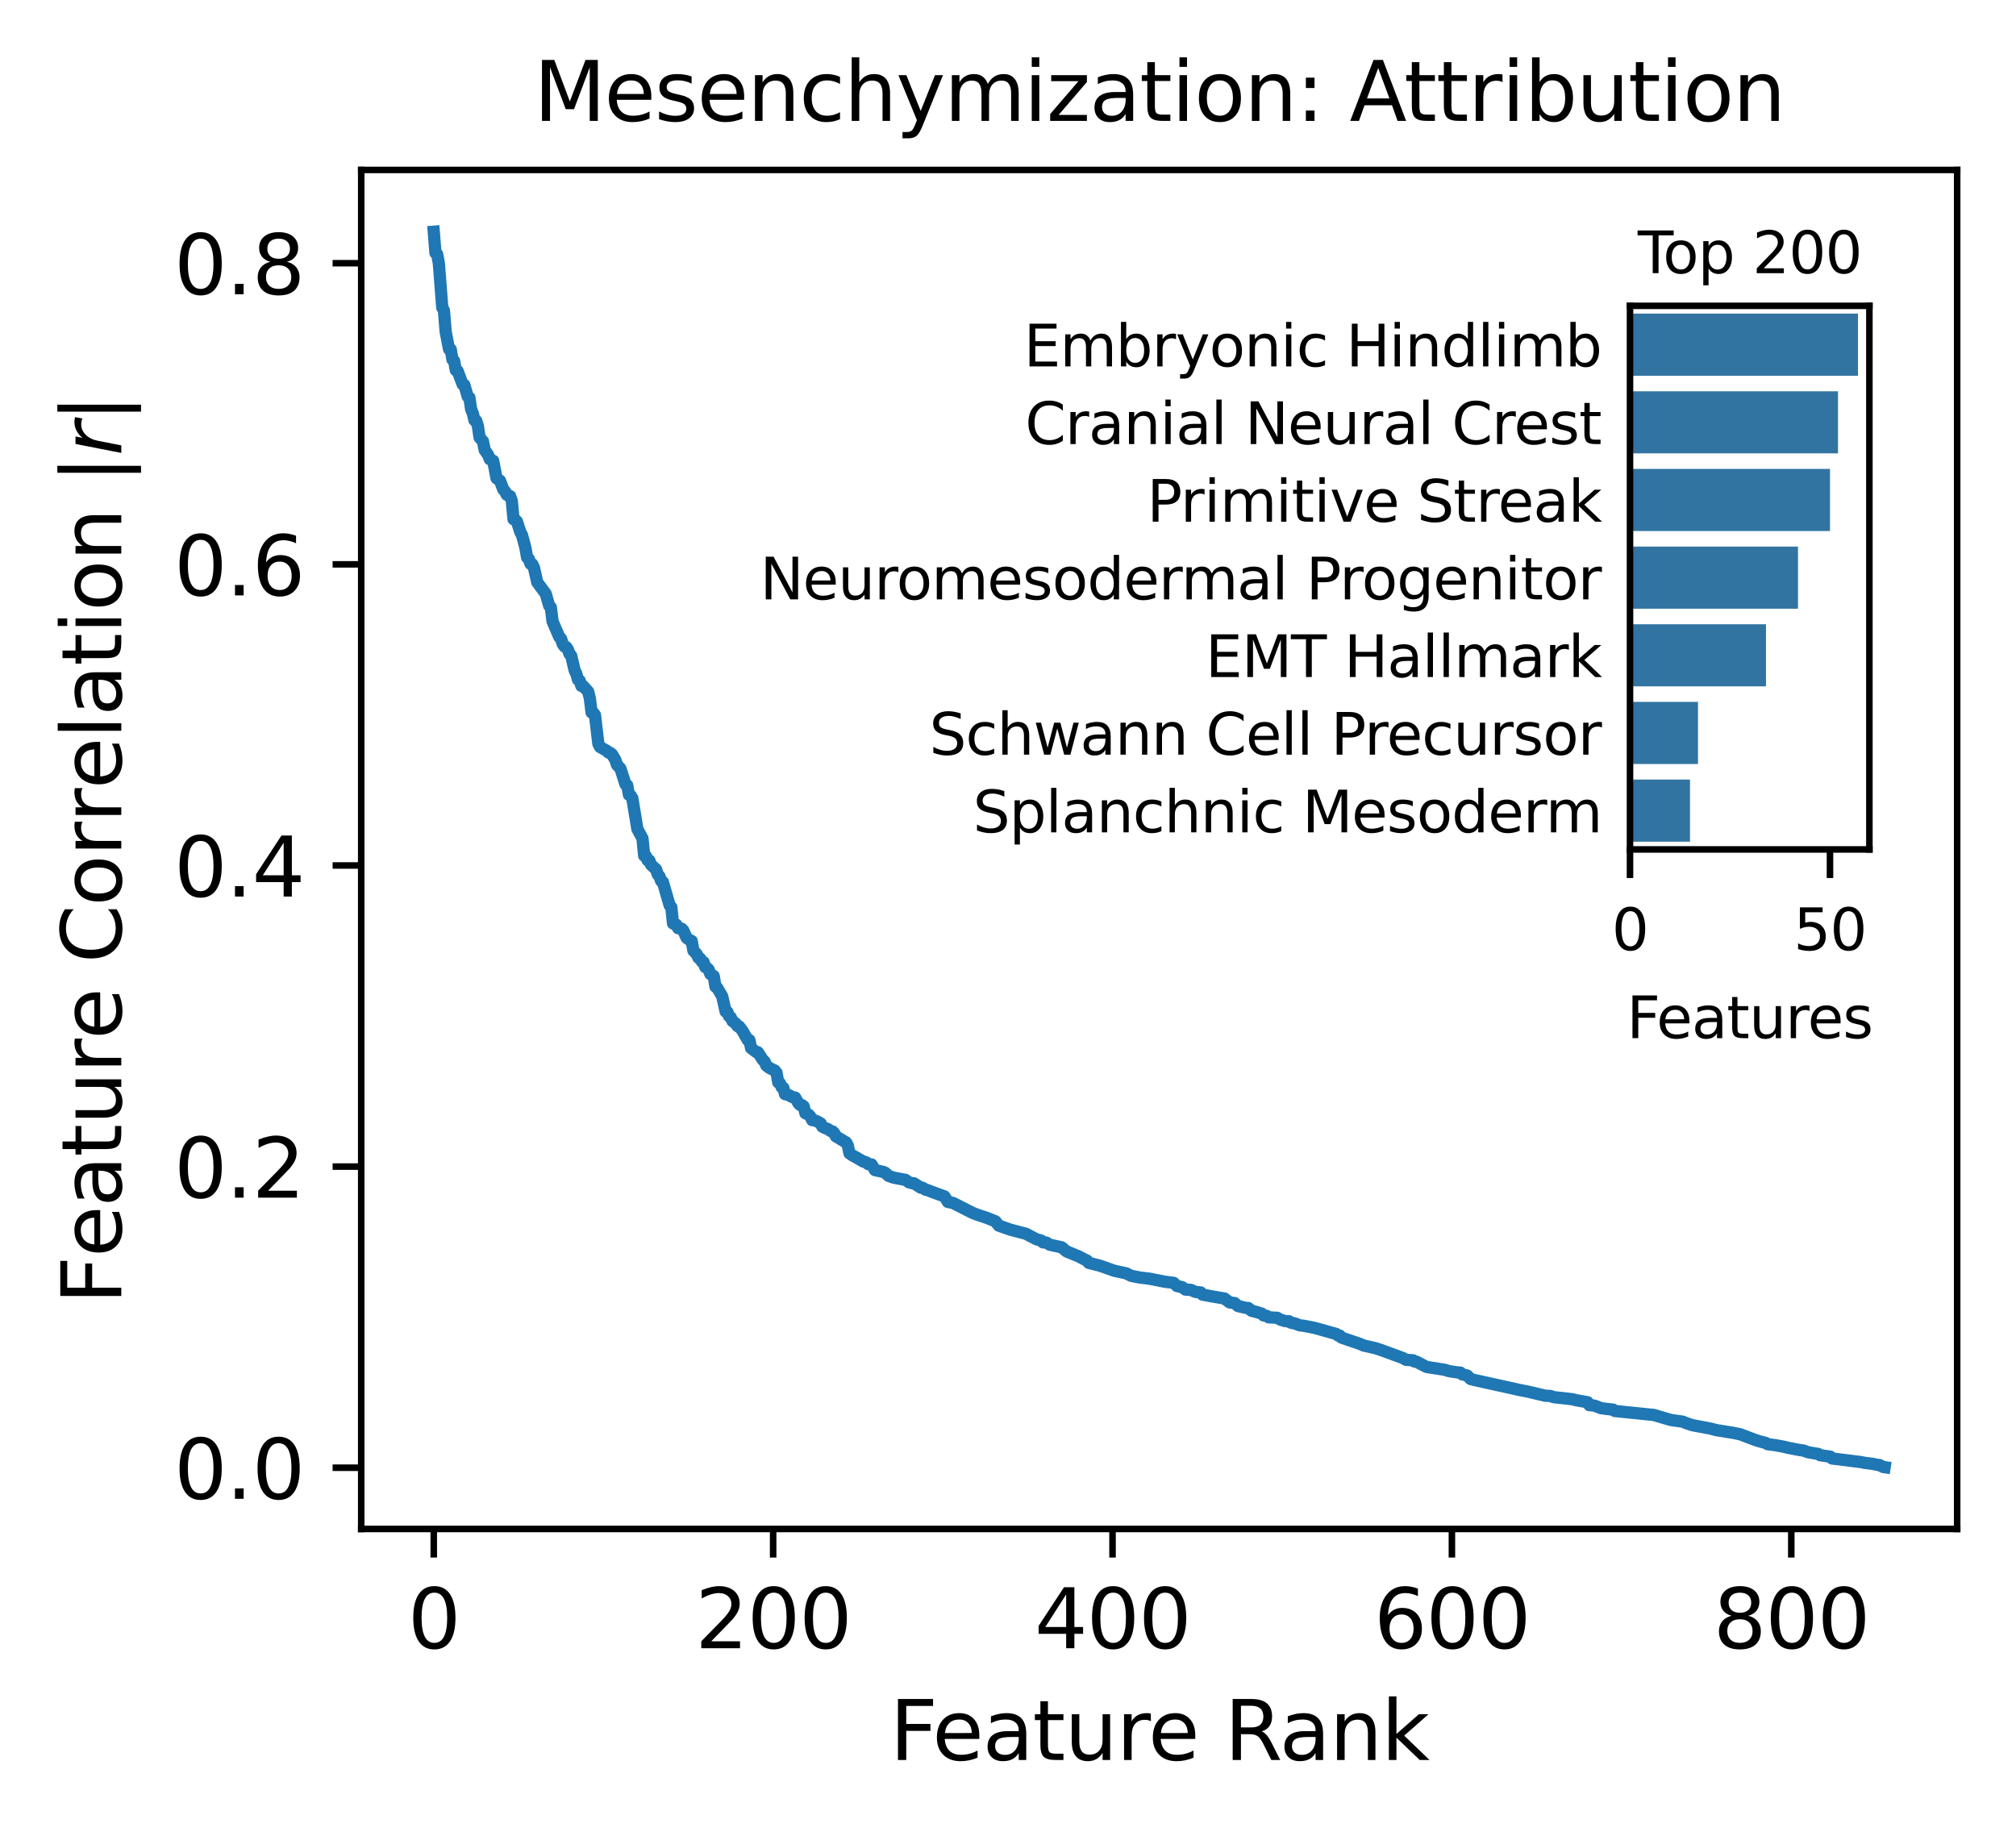 <?xml version="1.0" encoding="utf-8" standalone="no"?>
<!DOCTYPE svg PUBLIC "-//W3C//DTD SVG 1.1//EN"
  "http://www.w3.org/Graphics/SVG/1.1/DTD/svg11.dtd">
<svg xmlns:xlink="http://www.w3.org/1999/xlink" width="246.703pt" height="224.675pt" viewBox="0 0 246.703 224.675" xmlns="http://www.w3.org/2000/svg" version="1.1">
 <defs>
  <style type="text/css">*{stroke-linejoin: round; stroke-linecap: butt}</style>
 </defs>
 <g id="figure_1">
  <g id="patch_1">
   <path d="M 0 224.675 
L 246.703 224.675 
L 246.703 0 
L 0 0 
z
" style="fill: #ffffff"/>
  </g>
  <g id="axes_1">
   <g id="patch_2">
    <path d="M 44.203 187.118 
L 239.503 187.118 
L 239.503 20.798 
L 44.203 20.798 
z
" style="fill: #ffffff"/>
   </g>
   <g id="matplotlib.axis_1">
    <g id="xtick_1">
     <g id="line2d_1">
      <defs>
       <path id="m0662d568cb" d="M 0 0 
L 0 3.5 
" style="stroke: #000000; stroke-width: 0.8"/>
      </defs>
      <g>
       <use xlink:href="#m0662d568cb" x="53.08" y="187.118" style="stroke: #000000; stroke-width: 0.8"/>
      </g>
     </g>
     <g id="text_1">
      <!-- 0 -->
      <g transform="translate(49.899 201.717) scale(0.1 -0.1)">
       <defs>
        <path id="DejaVuSans-30" d="M 2034 4250 
Q 1547 4250 1301 3770 
Q 1056 3291 1056 2328 
Q 1056 1369 1301 889 
Q 1547 409 2034 409 
Q 2525 409 2770 889 
Q 3016 1369 3016 2328 
Q 3016 3291 2770 3770 
Q 2525 4250 2034 4250 
z
M 2034 4750 
Q 2819 4750 3233 4129 
Q 3647 3509 3647 2328 
Q 3647 1150 3233 529 
Q 2819 -91 2034 -91 
Q 1250 -91 836 529 
Q 422 1150 422 2328 
Q 422 3509 836 4129 
Q 1250 4750 2034 4750 
z
" transform="scale(0.016)"/>
       </defs>
       <use xlink:href="#DejaVuSans-30"/>
      </g>
     </g>
    </g>
    <g id="xtick_2">
     <g id="line2d_2">
      <g>
       <use xlink:href="#m0662d568cb" x="94.611" y="187.118" style="stroke: #000000; stroke-width: 0.8"/>
      </g>
     </g>
     <g id="text_2">
      <!-- 200 -->
      <g transform="translate(85.068 201.717) scale(0.1 -0.1)">
       <defs>
        <path id="DejaVuSans-32" d="M 1228 531 
L 3431 531 
L 3431 0 
L 469 0 
L 469 531 
Q 828 903 1448 1529 
Q 2069 2156 2228 2338 
Q 2531 2678 2651 2914 
Q 2772 3150 2772 3378 
Q 2772 3750 2511 3984 
Q 2250 4219 1831 4219 
Q 1534 4219 1204 4116 
Q 875 4013 500 3803 
L 500 4441 
Q 881 4594 1212 4672 
Q 1544 4750 1819 4750 
Q 2544 4750 2975 4387 
Q 3406 4025 3406 3419 
Q 3406 3131 3298 2873 
Q 3191 2616 2906 2266 
Q 2828 2175 2409 1742 
Q 1991 1309 1228 531 
z
" transform="scale(0.016)"/>
       </defs>
       <use xlink:href="#DejaVuSans-32"/>
       <use xlink:href="#DejaVuSans-30" transform="translate(63.623 0)"/>
       <use xlink:href="#DejaVuSans-30" transform="translate(127.246 0)"/>
      </g>
     </g>
    </g>
    <g id="xtick_3">
     <g id="line2d_3">
      <g>
       <use xlink:href="#m0662d568cb" x="136.143" y="187.118" style="stroke: #000000; stroke-width: 0.8"/>
      </g>
     </g>
     <g id="text_3">
      <!-- 400 -->
      <g transform="translate(126.599 201.717) scale(0.1 -0.1)">
       <defs>
        <path id="DejaVuSans-34" d="M 2419 4116 
L 825 1625 
L 2419 1625 
L 2419 4116 
z
M 2253 4666 
L 3047 4666 
L 3047 1625 
L 3713 1625 
L 3713 1100 
L 3047 1100 
L 3047 0 
L 2419 0 
L 2419 1100 
L 313 1100 
L 313 1709 
L 2253 4666 
z
" transform="scale(0.016)"/>
       </defs>
       <use xlink:href="#DejaVuSans-34"/>
       <use xlink:href="#DejaVuSans-30" transform="translate(63.623 0)"/>
       <use xlink:href="#DejaVuSans-30" transform="translate(127.246 0)"/>
      </g>
     </g>
    </g>
    <g id="xtick_4">
     <g id="line2d_4">
      <g>
       <use xlink:href="#m0662d568cb" x="177.674" y="187.118" style="stroke: #000000; stroke-width: 0.8"/>
      </g>
     </g>
     <g id="text_4">
      <!-- 600 -->
      <g transform="translate(168.13 201.717) scale(0.1 -0.1)">
       <defs>
        <path id="DejaVuSans-36" d="M 2113 2584 
Q 1688 2584 1439 2293 
Q 1191 2003 1191 1497 
Q 1191 994 1439 701 
Q 1688 409 2113 409 
Q 2538 409 2786 701 
Q 3034 994 3034 1497 
Q 3034 2003 2786 2293 
Q 2538 2584 2113 2584 
z
M 3366 4563 
L 3366 3988 
Q 3128 4100 2886 4159 
Q 2644 4219 2406 4219 
Q 1781 4219 1451 3797 
Q 1122 3375 1075 2522 
Q 1259 2794 1537 2939 
Q 1816 3084 2150 3084 
Q 2853 3084 3261 2657 
Q 3669 2231 3669 1497 
Q 3669 778 3244 343 
Q 2819 -91 2113 -91 
Q 1303 -91 875 529 
Q 447 1150 447 2328 
Q 447 3434 972 4092 
Q 1497 4750 2381 4750 
Q 2619 4750 2861 4703 
Q 3103 4656 3366 4563 
z
" transform="scale(0.016)"/>
       </defs>
       <use xlink:href="#DejaVuSans-36"/>
       <use xlink:href="#DejaVuSans-30" transform="translate(63.623 0)"/>
       <use xlink:href="#DejaVuSans-30" transform="translate(127.246 0)"/>
      </g>
     </g>
    </g>
    <g id="xtick_5">
     <g id="line2d_5">
      <g>
       <use xlink:href="#m0662d568cb" x="219.205" y="187.118" style="stroke: #000000; stroke-width: 0.8"/>
      </g>
     </g>
     <g id="text_5">
      <!-- 800 -->
      <g transform="translate(209.661 201.717) scale(0.1 -0.1)">
       <defs>
        <path id="DejaVuSans-38" d="M 2034 2216 
Q 1584 2216 1326 1975 
Q 1069 1734 1069 1313 
Q 1069 891 1326 650 
Q 1584 409 2034 409 
Q 2484 409 2743 651 
Q 3003 894 3003 1313 
Q 3003 1734 2745 1975 
Q 2488 2216 2034 2216 
z
M 1403 2484 
Q 997 2584 770 2862 
Q 544 3141 544 3541 
Q 544 4100 942 4425 
Q 1341 4750 2034 4750 
Q 2731 4750 3128 4425 
Q 3525 4100 3525 3541 
Q 3525 3141 3298 2862 
Q 3072 2584 2669 2484 
Q 3125 2378 3379 2068 
Q 3634 1759 3634 1313 
Q 3634 634 3220 271 
Q 2806 -91 2034 -91 
Q 1263 -91 848 271 
Q 434 634 434 1313 
Q 434 1759 690 2068 
Q 947 2378 1403 2484 
z
M 1172 3481 
Q 1172 3119 1398 2916 
Q 1625 2713 2034 2713 
Q 2441 2713 2670 2916 
Q 2900 3119 2900 3481 
Q 2900 3844 2670 4047 
Q 2441 4250 2034 4250 
Q 1625 4250 1398 4047 
Q 1172 3844 1172 3481 
z
" transform="scale(0.016)"/>
       </defs>
       <use xlink:href="#DejaVuSans-38"/>
       <use xlink:href="#DejaVuSans-30" transform="translate(63.623 0)"/>
       <use xlink:href="#DejaVuSans-30" transform="translate(127.246 0)"/>
      </g>
     </g>
    </g>
    <g id="text_6">
     <!-- Feature Rank -->
     <g transform="translate(108.884 215.395) scale(0.1 -0.1)">
      <defs>
       <path id="DejaVuSans-46" d="M 628 4666 
L 3309 4666 
L 3309 4134 
L 1259 4134 
L 1259 2759 
L 3109 2759 
L 3109 2228 
L 1259 2228 
L 1259 0 
L 628 0 
L 628 4666 
z
" transform="scale(0.016)"/>
       <path id="DejaVuSans-65" d="M 3597 1894 
L 3597 1613 
L 953 1613 
Q 991 1019 1311 708 
Q 1631 397 2203 397 
Q 2534 397 2845 478 
Q 3156 559 3463 722 
L 3463 178 
Q 3153 47 2828 -22 
Q 2503 -91 2169 -91 
Q 1331 -91 842 396 
Q 353 884 353 1716 
Q 353 2575 817 3079 
Q 1281 3584 2069 3584 
Q 2775 3584 3186 3129 
Q 3597 2675 3597 1894 
z
M 3022 2063 
Q 3016 2534 2758 2815 
Q 2500 3097 2075 3097 
Q 1594 3097 1305 2825 
Q 1016 2553 972 2059 
L 3022 2063 
z
" transform="scale(0.016)"/>
       <path id="DejaVuSans-61" d="M 2194 1759 
Q 1497 1759 1228 1600 
Q 959 1441 959 1056 
Q 959 750 1161 570 
Q 1363 391 1709 391 
Q 2188 391 2477 730 
Q 2766 1069 2766 1631 
L 2766 1759 
L 2194 1759 
z
M 3341 1997 
L 3341 0 
L 2766 0 
L 2766 531 
Q 2569 213 2275 61 
Q 1981 -91 1556 -91 
Q 1019 -91 701 211 
Q 384 513 384 1019 
Q 384 1609 779 1909 
Q 1175 2209 1959 2209 
L 2766 2209 
L 2766 2266 
Q 2766 2663 2505 2880 
Q 2244 3097 1772 3097 
Q 1472 3097 1187 3025 
Q 903 2953 641 2809 
L 641 3341 
Q 956 3463 1253 3523 
Q 1550 3584 1831 3584 
Q 2591 3584 2966 3190 
Q 3341 2797 3341 1997 
z
" transform="scale(0.016)"/>
       <path id="DejaVuSans-74" d="M 1172 4494 
L 1172 3500 
L 2356 3500 
L 2356 3053 
L 1172 3053 
L 1172 1153 
Q 1172 725 1289 603 
Q 1406 481 1766 481 
L 2356 481 
L 2356 0 
L 1766 0 
Q 1100 0 847 248 
Q 594 497 594 1153 
L 594 3053 
L 172 3053 
L 172 3500 
L 594 3500 
L 594 4494 
L 1172 4494 
z
" transform="scale(0.016)"/>
       <path id="DejaVuSans-75" d="M 544 1381 
L 544 3500 
L 1119 3500 
L 1119 1403 
Q 1119 906 1312 657 
Q 1506 409 1894 409 
Q 2359 409 2629 706 
Q 2900 1003 2900 1516 
L 2900 3500 
L 3475 3500 
L 3475 0 
L 2900 0 
L 2900 538 
Q 2691 219 2414 64 
Q 2138 -91 1772 -91 
Q 1169 -91 856 284 
Q 544 659 544 1381 
z
M 1991 3584 
L 1991 3584 
z
" transform="scale(0.016)"/>
       <path id="DejaVuSans-72" d="M 2631 2963 
Q 2534 3019 2420 3045 
Q 2306 3072 2169 3072 
Q 1681 3072 1420 2755 
Q 1159 2438 1159 1844 
L 1159 0 
L 581 0 
L 581 3500 
L 1159 3500 
L 1159 2956 
Q 1341 3275 1631 3429 
Q 1922 3584 2338 3584 
Q 2397 3584 2469 3576 
Q 2541 3569 2628 3553 
L 2631 2963 
z
" transform="scale(0.016)"/>
       <path id="DejaVuSans-20" transform="scale(0.016)"/>
       <path id="DejaVuSans-52" d="M 2841 2188 
Q 3044 2119 3236 1894 
Q 3428 1669 3622 1275 
L 4263 0 
L 3584 0 
L 2988 1197 
Q 2756 1666 2539 1819 
Q 2322 1972 1947 1972 
L 1259 1972 
L 1259 0 
L 628 0 
L 628 4666 
L 2053 4666 
Q 2853 4666 3247 4331 
Q 3641 3997 3641 3322 
Q 3641 2881 3436 2590 
Q 3231 2300 2841 2188 
z
M 1259 4147 
L 1259 2491 
L 2053 2491 
Q 2509 2491 2742 2702 
Q 2975 2913 2975 3322 
Q 2975 3731 2742 3939 
Q 2509 4147 2053 4147 
L 1259 4147 
z
" transform="scale(0.016)"/>
       <path id="DejaVuSans-6e" d="M 3513 2113 
L 3513 0 
L 2938 0 
L 2938 2094 
Q 2938 2591 2744 2837 
Q 2550 3084 2163 3084 
Q 1697 3084 1428 2787 
Q 1159 2491 1159 1978 
L 1159 0 
L 581 0 
L 581 3500 
L 1159 3500 
L 1159 2956 
Q 1366 3272 1645 3428 
Q 1925 3584 2291 3584 
Q 2894 3584 3203 3211 
Q 3513 2838 3513 2113 
z
" transform="scale(0.016)"/>
       <path id="DejaVuSans-6b" d="M 581 4863 
L 1159 4863 
L 1159 1991 
L 2875 3500 
L 3609 3500 
L 1753 1863 
L 3688 0 
L 2938 0 
L 1159 1709 
L 1159 0 
L 581 0 
L 581 4863 
z
" transform="scale(0.016)"/>
      </defs>
      <use xlink:href="#DejaVuSans-46"/>
      <use xlink:href="#DejaVuSans-65" transform="translate(52.02 0)"/>
      <use xlink:href="#DejaVuSans-61" transform="translate(113.543 0)"/>
      <use xlink:href="#DejaVuSans-74" transform="translate(174.822 0)"/>
      <use xlink:href="#DejaVuSans-75" transform="translate(214.031 0)"/>
      <use xlink:href="#DejaVuSans-72" transform="translate(277.41 0)"/>
      <use xlink:href="#DejaVuSans-65" transform="translate(316.273 0)"/>
      <use xlink:href="#DejaVuSans-20" transform="translate(377.797 0)"/>
      <use xlink:href="#DejaVuSans-52" transform="translate(409.584 0)"/>
      <use xlink:href="#DejaVuSans-61" transform="translate(476.816 0)"/>
      <use xlink:href="#DejaVuSans-6e" transform="translate(538.096 0)"/>
      <use xlink:href="#DejaVuSans-6b" transform="translate(601.475 0)"/>
     </g>
    </g>
   </g>
   <g id="matplotlib.axis_2">
    <g id="ytick_1">
     <g id="line2d_6">
      <defs>
       <path id="m34459579a3" d="M 0 0 
L -3.5 0 
" style="stroke: #000000; stroke-width: 0.8"/>
      </defs>
      <g>
       <use xlink:href="#m34459579a3" x="44.203" y="179.628" style="stroke: #000000; stroke-width: 0.8"/>
      </g>
     </g>
     <g id="text_7">
      <!-- 0.0 -->
      <g transform="translate(21.3 183.428) scale(0.1 -0.1)">
       <defs>
        <path id="DejaVuSans-2e" d="M 684 794 
L 1344 794 
L 1344 0 
L 684 0 
L 684 794 
z
" transform="scale(0.016)"/>
       </defs>
       <use xlink:href="#DejaVuSans-30"/>
       <use xlink:href="#DejaVuSans-2e" transform="translate(63.623 0)"/>
       <use xlink:href="#DejaVuSans-30" transform="translate(95.41 0)"/>
      </g>
     </g>
    </g>
    <g id="ytick_2">
     <g id="line2d_7">
      <g>
       <use xlink:href="#m34459579a3" x="44.203" y="142.774" style="stroke: #000000; stroke-width: 0.8"/>
      </g>
     </g>
     <g id="text_8">
      <!-- 0.2 -->
      <g transform="translate(21.3 146.574) scale(0.1 -0.1)">
       <use xlink:href="#DejaVuSans-30"/>
       <use xlink:href="#DejaVuSans-2e" transform="translate(63.623 0)"/>
       <use xlink:href="#DejaVuSans-32" transform="translate(95.41 0)"/>
      </g>
     </g>
    </g>
    <g id="ytick_3">
     <g id="line2d_8">
      <g>
       <use xlink:href="#m34459579a3" x="44.203" y="105.92" style="stroke: #000000; stroke-width: 0.8"/>
      </g>
     </g>
     <g id="text_9">
      <!-- 0.4 -->
      <g transform="translate(21.3 109.72) scale(0.1 -0.1)">
       <use xlink:href="#DejaVuSans-30"/>
       <use xlink:href="#DejaVuSans-2e" transform="translate(63.623 0)"/>
       <use xlink:href="#DejaVuSans-34" transform="translate(95.41 0)"/>
      </g>
     </g>
    </g>
    <g id="ytick_4">
     <g id="line2d_9">
      <g>
       <use xlink:href="#m34459579a3" x="44.203" y="69.066" style="stroke: #000000; stroke-width: 0.8"/>
      </g>
     </g>
     <g id="text_10">
      <!-- 0.6 -->
      <g transform="translate(21.3 72.866) scale(0.1 -0.1)">
       <use xlink:href="#DejaVuSans-30"/>
       <use xlink:href="#DejaVuSans-2e" transform="translate(63.623 0)"/>
       <use xlink:href="#DejaVuSans-36" transform="translate(95.41 0)"/>
      </g>
     </g>
    </g>
    <g id="ytick_5">
     <g id="line2d_10">
      <g>
       <use xlink:href="#m34459579a3" x="44.203" y="32.213" style="stroke: #000000; stroke-width: 0.8"/>
      </g>
     </g>
     <g id="text_11">
      <!-- 0.8 -->
      <g transform="translate(21.3 36.012) scale(0.1 -0.1)">
       <use xlink:href="#DejaVuSans-30"/>
       <use xlink:href="#DejaVuSans-2e" transform="translate(63.623 0)"/>
       <use xlink:href="#DejaVuSans-38" transform="translate(95.41 0)"/>
      </g>
     </g>
    </g>
    <g id="text_12">
     <!-- Feature Correlation $|r|$ -->
     <g transform="translate(14.9 159.608) rotate(-90) scale(0.1 -0.1)">
      <defs>
       <path id="DejaVuSans-43" d="M 4122 4306 
L 4122 3641 
Q 3803 3938 3442 4084 
Q 3081 4231 2675 4231 
Q 1875 4231 1450 3742 
Q 1025 3253 1025 2328 
Q 1025 1406 1450 917 
Q 1875 428 2675 428 
Q 3081 428 3442 575 
Q 3803 722 4122 1019 
L 4122 359 
Q 3791 134 3420 21 
Q 3050 -91 2638 -91 
Q 1578 -91 968 557 
Q 359 1206 359 2328 
Q 359 3453 968 4101 
Q 1578 4750 2638 4750 
Q 3056 4750 3426 4639 
Q 3797 4528 4122 4306 
z
" transform="scale(0.016)"/>
       <path id="DejaVuSans-6f" d="M 1959 3097 
Q 1497 3097 1228 2736 
Q 959 2375 959 1747 
Q 959 1119 1226 758 
Q 1494 397 1959 397 
Q 2419 397 2687 759 
Q 2956 1122 2956 1747 
Q 2956 2369 2687 2733 
Q 2419 3097 1959 3097 
z
M 1959 3584 
Q 2709 3584 3137 3096 
Q 3566 2609 3566 1747 
Q 3566 888 3137 398 
Q 2709 -91 1959 -91 
Q 1206 -91 779 398 
Q 353 888 353 1747 
Q 353 2609 779 3096 
Q 1206 3584 1959 3584 
z
" transform="scale(0.016)"/>
       <path id="DejaVuSans-6c" d="M 603 4863 
L 1178 4863 
L 1178 0 
L 603 0 
L 603 4863 
z
" transform="scale(0.016)"/>
       <path id="DejaVuSans-69" d="M 603 3500 
L 1178 3500 
L 1178 0 
L 603 0 
L 603 3500 
z
M 603 4863 
L 1178 4863 
L 1178 4134 
L 603 4134 
L 603 4863 
z
" transform="scale(0.016)"/>
       <path id="DejaVuSans-7c" d="M 1344 4891 
L 1344 -1509 
L 813 -1509 
L 813 4891 
L 1344 4891 
z
" transform="scale(0.016)"/>
       <path id="DejaVuSans-Oblique-72" d="M 2853 2969 
Q 2766 3016 2653 3041 
Q 2541 3066 2413 3066 
Q 1953 3066 1609 2717 
Q 1266 2369 1153 1784 
L 800 0 
L 225 0 
L 909 3500 
L 1484 3500 
L 1375 2956 
Q 1603 3259 1920 3421 
Q 2238 3584 2597 3584 
Q 2691 3584 2781 3573 
Q 2872 3563 2963 3538 
L 2853 2969 
z
" transform="scale(0.016)"/>
      </defs>
      <use xlink:href="#DejaVuSans-46" transform="translate(0 0.578)"/>
      <use xlink:href="#DejaVuSans-65" transform="translate(57.52 0.578)"/>
      <use xlink:href="#DejaVuSans-61" transform="translate(119.043 0.578)"/>
      <use xlink:href="#DejaVuSans-74" transform="translate(180.322 0.578)"/>
      <use xlink:href="#DejaVuSans-75" transform="translate(219.531 0.578)"/>
      <use xlink:href="#DejaVuSans-72" transform="translate(282.91 0.578)"/>
      <use xlink:href="#DejaVuSans-65" transform="translate(324.023 0.578)"/>
      <use xlink:href="#DejaVuSans-20" transform="translate(385.547 0.578)"/>
      <use xlink:href="#DejaVuSans-43" transform="translate(417.334 0.578)"/>
      <use xlink:href="#DejaVuSans-6f" transform="translate(487.158 0.578)"/>
      <use xlink:href="#DejaVuSans-72" transform="translate(548.34 0.578)"/>
      <use xlink:href="#DejaVuSans-72" transform="translate(589.453 0.578)"/>
      <use xlink:href="#DejaVuSans-65" transform="translate(630.566 0.578)"/>
      <use xlink:href="#DejaVuSans-6c" transform="translate(692.09 0.578)"/>
      <use xlink:href="#DejaVuSans-61" transform="translate(719.873 0.578)"/>
      <use xlink:href="#DejaVuSans-74" transform="translate(781.152 0.578)"/>
      <use xlink:href="#DejaVuSans-69" transform="translate(820.361 0.578)"/>
      <use xlink:href="#DejaVuSans-6f" transform="translate(848.145 0.578)"/>
      <use xlink:href="#DejaVuSans-6e" transform="translate(909.326 0.578)"/>
      <use xlink:href="#DejaVuSans-20" transform="translate(972.705 0.578)"/>
      <use xlink:href="#DejaVuSans-7c" transform="translate(1004.492 0.578)"/>
      <use xlink:href="#DejaVuSans-Oblique-72" transform="translate(1038.184 0.578)"/>
      <use xlink:href="#DejaVuSans-7c" transform="translate(1079.297 0.578)"/>
     </g>
    </g>
   </g>
   <g id="line2d_11">
    <path d="M 53.08 28.358 
L 53.288 30.958 
L 53.496 31.11 
L 53.703 32.217 
L 54.119 37.639 
L 54.326 37.997 
L 54.534 40.58 
L 54.949 42.736 
L 55.157 42.762 
L 55.365 44.002 
L 55.572 44.177 
L 55.78 45.303 
L 55.988 45.38 
L 56.611 47.025 
L 56.818 47.107 
L 57.234 48.524 
L 57.441 48.663 
L 57.649 50.073 
L 57.856 50.578 
L 58.064 51.431 
L 58.272 51.493 
L 58.479 52.134 
L 58.687 53.549 
L 59.102 54.01 
L 59.31 55.071 
L 59.725 55.658 
L 59.933 56.195 
L 60.348 56.389 
L 60.764 58.533 
L 61.179 58.82 
L 61.594 59.91 
L 61.802 60.125 
L 62.01 60.545 
L 62.425 60.722 
L 62.633 61.333 
L 62.84 63.545 
L 63.048 63.601 
L 63.256 63.813 
L 63.671 65.106 
L 63.878 65.485 
L 64.294 67.032 
L 64.501 68.227 
L 64.709 68.403 
L 64.917 69.004 
L 65.124 69.035 
L 65.332 69.442 
L 65.747 71.268 
L 66.786 72.673 
L 67.201 74.125 
L 67.409 74.33 
L 67.616 76.044 
L 68.447 77.965 
L 68.655 78.16 
L 68.862 78.826 
L 69.07 79.117 
L 69.278 79.18 
L 69.485 79.473 
L 69.693 80.027 
L 69.9 80.256 
L 70.316 82.024 
L 70.523 82.446 
L 70.731 83.179 
L 70.939 83.302 
L 71.146 83.948 
L 71.354 83.954 
L 71.977 84.647 
L 72.185 85.484 
L 72.392 87.198 
L 72.6 87.227 
L 72.808 87.506 
L 73.223 91.025 
L 73.431 91.423 
L 74.261 91.889 
L 74.469 92.101 
L 74.677 92.137 
L 74.884 92.308 
L 75.3 92.991 
L 75.507 93.615 
L 75.923 94.056 
L 76.545 95.994 
L 76.753 96.106 
L 76.961 97.268 
L 77.168 97.354 
L 77.376 97.684 
L 77.999 101.464 
L 78.622 102.613 
L 78.83 104.724 
L 79.037 104.759 
L 79.245 105.282 
L 79.453 105.297 
L 79.66 105.823 
L 80.283 106.396 
L 80.491 107.013 
L 80.699 107.253 
L 80.906 107.815 
L 81.114 107.937 
L 81.945 110.802 
L 82.152 111.034 
L 82.36 113.016 
L 82.775 113.177 
L 82.983 113.598 
L 83.398 113.652 
L 83.606 113.852 
L 84.021 114.775 
L 84.436 115.088 
L 84.644 115.165 
L 84.852 116.34 
L 85.267 116.783 
L 85.475 117.225 
L 85.682 117.312 
L 85.89 117.693 
L 86.098 117.744 
L 86.305 118.364 
L 86.513 118.454 
L 86.721 118.668 
L 86.928 119.205 
L 87.344 119.461 
L 87.551 120.75 
L 87.759 120.882 
L 88.382 121.942 
L 88.797 123.806 
L 89.005 123.833 
L 89.212 124.367 
L 89.42 124.504 
L 89.628 124.957 
L 90.043 125.273 
L 90.251 125.584 
L 90.458 125.627 
L 90.874 126.173 
L 91.497 127.276 
L 91.704 127.289 
L 91.912 128.27 
L 92.535 128.744 
L 92.743 128.781 
L 93.366 129.741 
L 93.573 129.925 
L 93.781 130.407 
L 94.196 130.72 
L 94.819 131.022 
L 95.027 131.29 
L 95.234 132.47 
L 95.442 132.567 
L 95.65 133.052 
L 95.857 133.13 
L 96.065 133.903 
L 96.48 134.007 
L 96.896 134.233 
L 97.311 134.333 
L 97.726 135.05 
L 97.934 135.238 
L 98.142 135.246 
L 98.349 135.406 
L 98.557 136.242 
L 98.972 136.431 
L 99.18 136.668 
L 99.388 137.086 
L 99.595 137.086 
L 100.011 137.246 
L 100.426 137.485 
L 100.634 137.889 
L 101.049 138.09 
L 101.256 138.148 
L 101.672 138.424 
L 101.879 138.47 
L 102.087 138.672 
L 102.295 139.072 
L 103.541 139.817 
L 103.748 140.194 
L 103.956 141.151 
L 104.371 141.435 
L 104.787 141.66 
L 105.617 142.139 
L 106.033 142.27 
L 106.24 142.47 
L 106.656 142.511 
L 107.071 143.202 
L 108.109 143.431 
L 108.317 143.517 
L 108.732 143.905 
L 109.355 144.124 
L 110.809 144.401 
L 111.224 144.694 
L 111.639 144.808 
L 111.847 144.819 
L 112.678 145.351 
L 112.885 145.36 
L 113.3 145.617 
L 113.508 145.651 
L 113.923 145.816 
L 115.585 146.429 
L 116 147.1 
L 116.623 147.219 
L 118.907 148.384 
L 119.323 148.56 
L 119.945 148.783 
L 120.776 149.052 
L 121.814 149.473 
L 122.23 149.998 
L 123.683 150.504 
L 125.552 150.995 
L 126.798 151.653 
L 127.421 151.831 
L 127.629 152.046 
L 128.044 152.07 
L 128.459 152.334 
L 129.913 152.648 
L 130.536 153.163 
L 131.989 153.753 
L 132.82 154.191 
L 133.028 154.277 
L 133.235 154.553 
L 133.858 154.714 
L 134.481 154.867 
L 134.897 155.002 
L 136.35 155.518 
L 137.804 155.833 
L 138.427 156.142 
L 139.05 156.265 
L 139.465 156.345 
L 140.711 156.501 
L 142.58 156.869 
L 143.618 156.997 
L 144.034 157.389 
L 144.656 157.524 
L 145.072 157.828 
L 145.695 157.854 
L 146.318 158.117 
L 146.941 158.174 
L 147.148 158.439 
L 148.187 158.632 
L 149.848 158.921 
L 150.471 159.394 
L 151.094 159.478 
L 151.509 159.843 
L 152.547 160.078 
L 152.755 160.08 
L 153.17 160.424 
L 153.586 160.522 
L 154.416 160.77 
L 154.624 160.989 
L 155.039 161.052 
L 155.247 161.221 
L 156.285 161.275 
L 156.7 161.513 
L 157.323 161.691 
L 157.739 161.699 
L 157.946 161.868 
L 158.569 162.001 
L 158.985 162.185 
L 159.608 162.266 
L 160.231 162.391 
L 160.854 162.508 
L 163.553 163.267 
L 163.761 163.453 
L 163.968 163.467 
L 164.176 163.704 
L 166.46 164.487 
L 166.876 164.671 
L 167.291 164.763 
L 168.329 164.999 
L 168.952 165.205 
L 171.652 166.192 
L 172.067 166.424 
L 172.898 166.475 
L 173.105 166.635 
L 173.313 166.639 
L 174.559 167.288 
L 176.843 167.649 
L 177.258 167.79 
L 177.881 167.891 
L 178.504 167.979 
L 178.712 167.985 
L 178.92 168.193 
L 179.543 168.344 
L 179.958 168.769 
L 180.373 168.879 
L 185.98 170.117 
L 187.018 170.321 
L 189.095 170.815 
L 189.718 170.841 
L 190.133 170.992 
L 192.417 171.243 
L 192.833 171.355 
L 194.286 171.615 
L 194.494 171.965 
L 195.117 172.027 
L 195.947 172.347 
L 196.986 172.472 
L 197.401 172.513 
L 197.609 172.682 
L 199.685 172.894 
L 201.762 173.107 
L 202.385 173.17 
L 203.215 173.418 
L 203.631 173.542 
L 204.461 173.781 
L 205.084 173.872 
L 205.915 173.987 
L 206.33 174.166 
L 207.161 174.432 
L 207.784 174.549 
L 209.237 174.818 
L 210.068 175.034 
L 210.691 175.126 
L 212.145 175.367 
L 212.975 175.539 
L 214.429 176.092 
L 214.844 176.242 
L 215.259 176.38 
L 216.09 176.595 
L 216.298 176.741 
L 217.336 176.88 
L 218.374 177.076 
L 218.789 177.183 
L 220.243 177.465 
L 220.658 177.515 
L 221.281 177.735 
L 222.527 177.947 
L 222.735 178.094 
L 223.566 178.215 
L 223.981 178.271 
L 224.189 178.493 
L 227.719 178.934 
L 228.134 179.021 
L 229.172 179.155 
L 229.795 179.288 
L 230.003 179.295 
L 230.418 179.527 
L 230.626 179.558 
L 230.626 179.558 
" clip-path="url(#p534cf7197d)" style="fill: none; stroke: #1f77b4; stroke-width: 1.5; stroke-linecap: square"/>
   </g>
   <g id="patch_3">
    <path d="M 44.203 187.118 
L 44.203 20.798 
" style="fill: none; stroke: #000000; stroke-width: 0.8; stroke-linejoin: miter; stroke-linecap: square"/>
   </g>
   <g id="patch_4">
    <path d="M 239.503 187.118 
L 239.503 20.798 
" style="fill: none; stroke: #000000; stroke-width: 0.8; stroke-linejoin: miter; stroke-linecap: square"/>
   </g>
   <g id="patch_5">
    <path d="M 44.203 187.118 
L 239.503 187.118 
" style="fill: none; stroke: #000000; stroke-width: 0.8; stroke-linejoin: miter; stroke-linecap: square"/>
   </g>
   <g id="patch_6">
    <path d="M 44.203 20.798 
L 239.503 20.798 
" style="fill: none; stroke: #000000; stroke-width: 0.8; stroke-linejoin: miter; stroke-linecap: square"/>
   </g>
   <g id="text_13">
    <!-- Mesenchymization: Attribution -->
    <g transform="translate(65.319 14.798) scale(0.1 -0.1)">
     <defs>
      <path id="DejaVuSans-4d" d="M 628 4666 
L 1569 4666 
L 2759 1491 
L 3956 4666 
L 4897 4666 
L 4897 0 
L 4281 0 
L 4281 4097 
L 3078 897 
L 2444 897 
L 1241 4097 
L 1241 0 
L 628 0 
L 628 4666 
z
" transform="scale(0.016)"/>
      <path id="DejaVuSans-73" d="M 2834 3397 
L 2834 2853 
Q 2591 2978 2328 3040 
Q 2066 3103 1784 3103 
Q 1356 3103 1142 2972 
Q 928 2841 928 2578 
Q 928 2378 1081 2264 
Q 1234 2150 1697 2047 
L 1894 2003 
Q 2506 1872 2764 1633 
Q 3022 1394 3022 966 
Q 3022 478 2636 193 
Q 2250 -91 1575 -91 
Q 1294 -91 989 -36 
Q 684 19 347 128 
L 347 722 
Q 666 556 975 473 
Q 1284 391 1588 391 
Q 1994 391 2212 530 
Q 2431 669 2431 922 
Q 2431 1156 2273 1281 
Q 2116 1406 1581 1522 
L 1381 1569 
Q 847 1681 609 1914 
Q 372 2147 372 2553 
Q 372 3047 722 3315 
Q 1072 3584 1716 3584 
Q 2034 3584 2315 3537 
Q 2597 3491 2834 3397 
z
" transform="scale(0.016)"/>
      <path id="DejaVuSans-63" d="M 3122 3366 
L 3122 2828 
Q 2878 2963 2633 3030 
Q 2388 3097 2138 3097 
Q 1578 3097 1268 2742 
Q 959 2388 959 1747 
Q 959 1106 1268 751 
Q 1578 397 2138 397 
Q 2388 397 2633 464 
Q 2878 531 3122 666 
L 3122 134 
Q 2881 22 2623 -34 
Q 2366 -91 2075 -91 
Q 1284 -91 818 406 
Q 353 903 353 1747 
Q 353 2603 823 3093 
Q 1294 3584 2113 3584 
Q 2378 3584 2631 3529 
Q 2884 3475 3122 3366 
z
" transform="scale(0.016)"/>
      <path id="DejaVuSans-68" d="M 3513 2113 
L 3513 0 
L 2938 0 
L 2938 2094 
Q 2938 2591 2744 2837 
Q 2550 3084 2163 3084 
Q 1697 3084 1428 2787 
Q 1159 2491 1159 1978 
L 1159 0 
L 581 0 
L 581 4863 
L 1159 4863 
L 1159 2956 
Q 1366 3272 1645 3428 
Q 1925 3584 2291 3584 
Q 2894 3584 3203 3211 
Q 3513 2838 3513 2113 
z
" transform="scale(0.016)"/>
      <path id="DejaVuSans-79" d="M 2059 -325 
Q 1816 -950 1584 -1140 
Q 1353 -1331 966 -1331 
L 506 -1331 
L 506 -850 
L 844 -850 
Q 1081 -850 1212 -737 
Q 1344 -625 1503 -206 
L 1606 56 
L 191 3500 
L 800 3500 
L 1894 763 
L 2988 3500 
L 3597 3500 
L 2059 -325 
z
" transform="scale(0.016)"/>
      <path id="DejaVuSans-6d" d="M 3328 2828 
Q 3544 3216 3844 3400 
Q 4144 3584 4550 3584 
Q 5097 3584 5394 3201 
Q 5691 2819 5691 2113 
L 5691 0 
L 5113 0 
L 5113 2094 
Q 5113 2597 4934 2840 
Q 4756 3084 4391 3084 
Q 3944 3084 3684 2787 
Q 3425 2491 3425 1978 
L 3425 0 
L 2847 0 
L 2847 2094 
Q 2847 2600 2669 2842 
Q 2491 3084 2119 3084 
Q 1678 3084 1418 2786 
Q 1159 2488 1159 1978 
L 1159 0 
L 581 0 
L 581 3500 
L 1159 3500 
L 1159 2956 
Q 1356 3278 1631 3431 
Q 1906 3584 2284 3584 
Q 2666 3584 2933 3390 
Q 3200 3197 3328 2828 
z
" transform="scale(0.016)"/>
      <path id="DejaVuSans-7a" d="M 353 3500 
L 3084 3500 
L 3084 2975 
L 922 459 
L 3084 459 
L 3084 0 
L 275 0 
L 275 525 
L 2438 3041 
L 353 3041 
L 353 3500 
z
" transform="scale(0.016)"/>
      <path id="DejaVuSans-3a" d="M 750 794 
L 1409 794 
L 1409 0 
L 750 0 
L 750 794 
z
M 750 3309 
L 1409 3309 
L 1409 2516 
L 750 2516 
L 750 3309 
z
" transform="scale(0.016)"/>
      <path id="DejaVuSans-41" d="M 2188 4044 
L 1331 1722 
L 3047 1722 
L 2188 4044 
z
M 1831 4666 
L 2547 4666 
L 4325 0 
L 3669 0 
L 3244 1197 
L 1141 1197 
L 716 0 
L 50 0 
L 1831 4666 
z
" transform="scale(0.016)"/>
      <path id="DejaVuSans-62" d="M 3116 1747 
Q 3116 2381 2855 2742 
Q 2594 3103 2138 3103 
Q 1681 3103 1420 2742 
Q 1159 2381 1159 1747 
Q 1159 1113 1420 752 
Q 1681 391 2138 391 
Q 2594 391 2855 752 
Q 3116 1113 3116 1747 
z
M 1159 2969 
Q 1341 3281 1617 3432 
Q 1894 3584 2278 3584 
Q 2916 3584 3314 3078 
Q 3713 2572 3713 1747 
Q 3713 922 3314 415 
Q 2916 -91 2278 -91 
Q 1894 -91 1617 61 
Q 1341 213 1159 525 
L 1159 0 
L 581 0 
L 581 4863 
L 1159 4863 
L 1159 2969 
z
" transform="scale(0.016)"/>
     </defs>
     <use xlink:href="#DejaVuSans-4d"/>
     <use xlink:href="#DejaVuSans-65" transform="translate(86.279 0)"/>
     <use xlink:href="#DejaVuSans-73" transform="translate(147.803 0)"/>
     <use xlink:href="#DejaVuSans-65" transform="translate(199.902 0)"/>
     <use xlink:href="#DejaVuSans-6e" transform="translate(261.426 0)"/>
     <use xlink:href="#DejaVuSans-63" transform="translate(324.805 0)"/>
     <use xlink:href="#DejaVuSans-68" transform="translate(379.785 0)"/>
     <use xlink:href="#DejaVuSans-79" transform="translate(443.164 0)"/>
     <use xlink:href="#DejaVuSans-6d" transform="translate(502.344 0)"/>
     <use xlink:href="#DejaVuSans-69" transform="translate(599.756 0)"/>
     <use xlink:href="#DejaVuSans-7a" transform="translate(627.539 0)"/>
     <use xlink:href="#DejaVuSans-61" transform="translate(680.029 0)"/>
     <use xlink:href="#DejaVuSans-74" transform="translate(741.309 0)"/>
     <use xlink:href="#DejaVuSans-69" transform="translate(780.518 0)"/>
     <use xlink:href="#DejaVuSans-6f" transform="translate(808.301 0)"/>
     <use xlink:href="#DejaVuSans-6e" transform="translate(869.482 0)"/>
     <use xlink:href="#DejaVuSans-3a" transform="translate(932.861 0)"/>
     <use xlink:href="#DejaVuSans-20" transform="translate(966.553 0)"/>
     <use xlink:href="#DejaVuSans-41" transform="translate(998.34 0)"/>
     <use xlink:href="#DejaVuSans-74" transform="translate(1064.998 0)"/>
     <use xlink:href="#DejaVuSans-74" transform="translate(1104.207 0)"/>
     <use xlink:href="#DejaVuSans-72" transform="translate(1143.416 0)"/>
     <use xlink:href="#DejaVuSans-69" transform="translate(1184.529 0)"/>
     <use xlink:href="#DejaVuSans-62" transform="translate(1212.312 0)"/>
     <use xlink:href="#DejaVuSans-75" transform="translate(1275.789 0)"/>
     <use xlink:href="#DejaVuSans-74" transform="translate(1339.168 0)"/>
     <use xlink:href="#DejaVuSans-69" transform="translate(1378.377 0)"/>
     <use xlink:href="#DejaVuSans-6f" transform="translate(1406.16 0)"/>
     <use xlink:href="#DejaVuSans-6e" transform="translate(1467.342 0)"/>
    </g>
   </g>
   <g id="axes_2">
    <g id="patch_7">
     <path d="M 199.467 103.958 
L 228.762 103.958 
L 228.762 37.43 
L 199.467 37.43 
z
" style="fill: #ffffff"/>
    </g>
    <g id="patch_8">
     <path d="M 199.467 38.381 
L 227.367 38.381 
L 227.367 45.984 
L 199.467 45.984 
z
" clip-path="url(#p745afeb3fb)" style="fill: #3274a1"/>
    </g>
    <g id="patch_9">
     <path d="M 199.467 47.885 
L 224.919 47.885 
L 224.919 55.488 
L 199.467 55.488 
z
" clip-path="url(#p745afeb3fb)" style="fill: #3274a1"/>
    </g>
    <g id="patch_10">
     <path d="M 199.467 57.389 
L 223.94 57.389 
L 223.94 64.992 
L 199.467 64.992 
z
" clip-path="url(#p745afeb3fb)" style="fill: #3274a1"/>
    </g>
    <g id="patch_11">
     <path d="M 199.467 66.893 
L 220.025 66.893 
L 220.025 74.496 
L 199.467 74.496 
z
" clip-path="url(#p745afeb3fb)" style="fill: #3274a1"/>
    </g>
    <g id="patch_12">
     <path d="M 199.467 76.397 
L 216.109 76.397 
L 216.109 84 
L 199.467 84 
z
" clip-path="url(#p745afeb3fb)" style="fill: #3274a1"/>
    </g>
    <g id="patch_13">
     <path d="M 199.467 85.901 
L 207.788 85.901 
L 207.788 93.504 
L 199.467 93.504 
z
" clip-path="url(#p745afeb3fb)" style="fill: #3274a1"/>
    </g>
    <g id="patch_14">
     <path d="M 199.467 95.405 
L 206.809 95.405 
L 206.809 103.008 
L 199.467 103.008 
z
" clip-path="url(#p745afeb3fb)" style="fill: #3274a1"/>
    </g>
    <g id="matplotlib.axis_3">
     <g id="xtick_6">
      <g id="line2d_12">
       <g>
        <use xlink:href="#m0662d568cb" x="199.467" y="103.958" style="stroke: #000000; stroke-width: 0.8"/>
       </g>
      </g>
      <g id="text_14">
       <!-- 0 -->
       <g transform="translate(197.24 116.277) scale(0.07 -0.07)">
        <use xlink:href="#DejaVuSans-30"/>
       </g>
      </g>
     </g>
     <g id="xtick_7">
      <g id="line2d_13">
       <g>
        <use xlink:href="#m0662d568cb" x="223.94" y="103.958" style="stroke: #000000; stroke-width: 0.8"/>
       </g>
      </g>
      <g id="text_15">
       <!-- 50 -->
       <g transform="translate(219.487 116.277) scale(0.07 -0.07)">
        <defs>
         <path id="DejaVuSans-35" d="M 691 4666 
L 3169 4666 
L 3169 4134 
L 1269 4134 
L 1269 2991 
Q 1406 3038 1543 3061 
Q 1681 3084 1819 3084 
Q 2600 3084 3056 2656 
Q 3513 2228 3513 1497 
Q 3513 744 3044 326 
Q 2575 -91 1722 -91 
Q 1428 -91 1123 -41 
Q 819 9 494 109 
L 494 744 
Q 775 591 1075 516 
Q 1375 441 1709 441 
Q 2250 441 2565 725 
Q 2881 1009 2881 1497 
Q 2881 1984 2565 2268 
Q 2250 2553 1709 2553 
Q 1456 2553 1204 2497 
Q 953 2441 691 2322 
L 691 4666 
z
" transform="scale(0.016)"/>
        </defs>
        <use xlink:href="#DejaVuSans-35"/>
        <use xlink:href="#DejaVuSans-30" transform="translate(63.623 0)"/>
       </g>
      </g>
     </g>
     <g id="text_16">
      <!-- Features -->
      <g transform="translate(199.068 127.052) scale(0.07 -0.07)">
       <use xlink:href="#DejaVuSans-46"/>
       <use xlink:href="#DejaVuSans-65" transform="translate(52.02 0)"/>
       <use xlink:href="#DejaVuSans-61" transform="translate(113.543 0)"/>
       <use xlink:href="#DejaVuSans-74" transform="translate(174.822 0)"/>
       <use xlink:href="#DejaVuSans-75" transform="translate(214.031 0)"/>
       <use xlink:href="#DejaVuSans-72" transform="translate(277.41 0)"/>
       <use xlink:href="#DejaVuSans-65" transform="translate(316.273 0)"/>
       <use xlink:href="#DejaVuSans-73" transform="translate(377.797 0)"/>
      </g>
     </g>
    </g>
    <g id="matplotlib.axis_4">
     <g id="ytick_6">
      <g id="line2d_14"/>
      <g id="text_17">
       <!-- Embryonic Hindlimb -->
       <g transform="translate(125.282 44.842) scale(0.07 -0.07)">
        <defs>
         <path id="DejaVuSans-45" d="M 628 4666 
L 3578 4666 
L 3578 4134 
L 1259 4134 
L 1259 2753 
L 3481 2753 
L 3481 2222 
L 1259 2222 
L 1259 531 
L 3634 531 
L 3634 0 
L 628 0 
L 628 4666 
z
" transform="scale(0.016)"/>
         <path id="DejaVuSans-48" d="M 628 4666 
L 1259 4666 
L 1259 2753 
L 3553 2753 
L 3553 4666 
L 4184 4666 
L 4184 0 
L 3553 0 
L 3553 2222 
L 1259 2222 
L 1259 0 
L 628 0 
L 628 4666 
z
" transform="scale(0.016)"/>
         <path id="DejaVuSans-64" d="M 2906 2969 
L 2906 4863 
L 3481 4863 
L 3481 0 
L 2906 0 
L 2906 525 
Q 2725 213 2448 61 
Q 2172 -91 1784 -91 
Q 1150 -91 751 415 
Q 353 922 353 1747 
Q 353 2572 751 3078 
Q 1150 3584 1784 3584 
Q 2172 3584 2448 3432 
Q 2725 3281 2906 2969 
z
M 947 1747 
Q 947 1113 1208 752 
Q 1469 391 1925 391 
Q 2381 391 2643 752 
Q 2906 1113 2906 1747 
Q 2906 2381 2643 2742 
Q 2381 3103 1925 3103 
Q 1469 3103 1208 2742 
Q 947 2381 947 1747 
z
" transform="scale(0.016)"/>
        </defs>
        <use xlink:href="#DejaVuSans-45"/>
        <use xlink:href="#DejaVuSans-6d" transform="translate(63.184 0)"/>
        <use xlink:href="#DejaVuSans-62" transform="translate(160.596 0)"/>
        <use xlink:href="#DejaVuSans-72" transform="translate(224.072 0)"/>
        <use xlink:href="#DejaVuSans-79" transform="translate(265.186 0)"/>
        <use xlink:href="#DejaVuSans-6f" transform="translate(324.365 0)"/>
        <use xlink:href="#DejaVuSans-6e" transform="translate(385.547 0)"/>
        <use xlink:href="#DejaVuSans-69" transform="translate(448.926 0)"/>
        <use xlink:href="#DejaVuSans-63" transform="translate(476.709 0)"/>
        <use xlink:href="#DejaVuSans-20" transform="translate(531.689 0)"/>
        <use xlink:href="#DejaVuSans-48" transform="translate(563.477 0)"/>
        <use xlink:href="#DejaVuSans-69" transform="translate(638.672 0)"/>
        <use xlink:href="#DejaVuSans-6e" transform="translate(666.455 0)"/>
        <use xlink:href="#DejaVuSans-64" transform="translate(729.834 0)"/>
        <use xlink:href="#DejaVuSans-6c" transform="translate(793.311 0)"/>
        <use xlink:href="#DejaVuSans-69" transform="translate(821.094 0)"/>
        <use xlink:href="#DejaVuSans-6d" transform="translate(848.877 0)"/>
        <use xlink:href="#DejaVuSans-62" transform="translate(946.289 0)"/>
       </g>
      </g>
     </g>
     <g id="ytick_7">
      <g id="line2d_15"/>
      <g id="text_18">
       <!-- Cranial Neural Crest -->
       <g transform="translate(125.448 54.346) scale(0.07 -0.07)">
        <defs>
         <path id="DejaVuSans-4e" d="M 628 4666 
L 1478 4666 
L 3547 763 
L 3547 4666 
L 4159 4666 
L 4159 0 
L 3309 0 
L 1241 3903 
L 1241 0 
L 628 0 
L 628 4666 
z
" transform="scale(0.016)"/>
        </defs>
        <use xlink:href="#DejaVuSans-43"/>
        <use xlink:href="#DejaVuSans-72" transform="translate(69.824 0)"/>
        <use xlink:href="#DejaVuSans-61" transform="translate(110.938 0)"/>
        <use xlink:href="#DejaVuSans-6e" transform="translate(172.217 0)"/>
        <use xlink:href="#DejaVuSans-69" transform="translate(235.596 0)"/>
        <use xlink:href="#DejaVuSans-61" transform="translate(263.379 0)"/>
        <use xlink:href="#DejaVuSans-6c" transform="translate(324.658 0)"/>
        <use xlink:href="#DejaVuSans-20" transform="translate(352.441 0)"/>
        <use xlink:href="#DejaVuSans-4e" transform="translate(384.229 0)"/>
        <use xlink:href="#DejaVuSans-65" transform="translate(459.033 0)"/>
        <use xlink:href="#DejaVuSans-75" transform="translate(520.557 0)"/>
        <use xlink:href="#DejaVuSans-72" transform="translate(583.936 0)"/>
        <use xlink:href="#DejaVuSans-61" transform="translate(625.049 0)"/>
        <use xlink:href="#DejaVuSans-6c" transform="translate(686.328 0)"/>
        <use xlink:href="#DejaVuSans-20" transform="translate(714.111 0)"/>
        <use xlink:href="#DejaVuSans-43" transform="translate(745.898 0)"/>
        <use xlink:href="#DejaVuSans-72" transform="translate(815.723 0)"/>
        <use xlink:href="#DejaVuSans-65" transform="translate(854.586 0)"/>
        <use xlink:href="#DejaVuSans-73" transform="translate(916.109 0)"/>
        <use xlink:href="#DejaVuSans-74" transform="translate(968.209 0)"/>
       </g>
      </g>
     </g>
     <g id="ytick_8">
      <g id="line2d_16"/>
      <g id="text_19">
       <!-- Primitive Streak -->
       <g transform="translate(140.36 63.85) scale(0.07 -0.07)">
        <defs>
         <path id="DejaVuSans-50" d="M 1259 4147 
L 1259 2394 
L 2053 2394 
Q 2494 2394 2734 2622 
Q 2975 2850 2975 3272 
Q 2975 3691 2734 3919 
Q 2494 4147 2053 4147 
L 1259 4147 
z
M 628 4666 
L 2053 4666 
Q 2838 4666 3239 4311 
Q 3641 3956 3641 3272 
Q 3641 2581 3239 2228 
Q 2838 1875 2053 1875 
L 1259 1875 
L 1259 0 
L 628 0 
L 628 4666 
z
" transform="scale(0.016)"/>
         <path id="DejaVuSans-76" d="M 191 3500 
L 800 3500 
L 1894 563 
L 2988 3500 
L 3597 3500 
L 2284 0 
L 1503 0 
L 191 3500 
z
" transform="scale(0.016)"/>
         <path id="DejaVuSans-53" d="M 3425 4513 
L 3425 3897 
Q 3066 4069 2747 4153 
Q 2428 4238 2131 4238 
Q 1616 4238 1336 4038 
Q 1056 3838 1056 3469 
Q 1056 3159 1242 3001 
Q 1428 2844 1947 2747 
L 2328 2669 
Q 3034 2534 3370 2195 
Q 3706 1856 3706 1288 
Q 3706 609 3251 259 
Q 2797 -91 1919 -91 
Q 1588 -91 1214 -16 
Q 841 59 441 206 
L 441 856 
Q 825 641 1194 531 
Q 1563 422 1919 422 
Q 2459 422 2753 634 
Q 3047 847 3047 1241 
Q 3047 1584 2836 1778 
Q 2625 1972 2144 2069 
L 1759 2144 
Q 1053 2284 737 2584 
Q 422 2884 422 3419 
Q 422 4038 858 4394 
Q 1294 4750 2059 4750 
Q 2388 4750 2728 4690 
Q 3069 4631 3425 4513 
z
" transform="scale(0.016)"/>
        </defs>
        <use xlink:href="#DejaVuSans-50"/>
        <use xlink:href="#DejaVuSans-72" transform="translate(58.553 0)"/>
        <use xlink:href="#DejaVuSans-69" transform="translate(99.666 0)"/>
        <use xlink:href="#DejaVuSans-6d" transform="translate(127.449 0)"/>
        <use xlink:href="#DejaVuSans-69" transform="translate(224.861 0)"/>
        <use xlink:href="#DejaVuSans-74" transform="translate(252.645 0)"/>
        <use xlink:href="#DejaVuSans-69" transform="translate(291.854 0)"/>
        <use xlink:href="#DejaVuSans-76" transform="translate(319.637 0)"/>
        <use xlink:href="#DejaVuSans-65" transform="translate(378.816 0)"/>
        <use xlink:href="#DejaVuSans-20" transform="translate(440.34 0)"/>
        <use xlink:href="#DejaVuSans-53" transform="translate(472.127 0)"/>
        <use xlink:href="#DejaVuSans-74" transform="translate(535.604 0)"/>
        <use xlink:href="#DejaVuSans-72" transform="translate(574.812 0)"/>
        <use xlink:href="#DejaVuSans-65" transform="translate(613.676 0)"/>
        <use xlink:href="#DejaVuSans-61" transform="translate(675.199 0)"/>
        <use xlink:href="#DejaVuSans-6b" transform="translate(736.479 0)"/>
       </g>
      </g>
     </g>
     <g id="ytick_9">
      <g id="line2d_17"/>
      <g id="text_20">
       <!-- Neuromesodermal Progenitor -->
       <g transform="translate(93.005 73.354) scale(0.07 -0.07)">
        <defs>
         <path id="DejaVuSans-67" d="M 2906 1791 
Q 2906 2416 2648 2759 
Q 2391 3103 1925 3103 
Q 1463 3103 1205 2759 
Q 947 2416 947 1791 
Q 947 1169 1205 825 
Q 1463 481 1925 481 
Q 2391 481 2648 825 
Q 2906 1169 2906 1791 
z
M 3481 434 
Q 3481 -459 3084 -895 
Q 2688 -1331 1869 -1331 
Q 1566 -1331 1297 -1286 
Q 1028 -1241 775 -1147 
L 775 -588 
Q 1028 -725 1275 -790 
Q 1522 -856 1778 -856 
Q 2344 -856 2625 -561 
Q 2906 -266 2906 331 
L 2906 616 
Q 2728 306 2450 153 
Q 2172 0 1784 0 
Q 1141 0 747 490 
Q 353 981 353 1791 
Q 353 2603 747 3093 
Q 1141 3584 1784 3584 
Q 2172 3584 2450 3431 
Q 2728 3278 2906 2969 
L 2906 3500 
L 3481 3500 
L 3481 434 
z
" transform="scale(0.016)"/>
        </defs>
        <use xlink:href="#DejaVuSans-4e"/>
        <use xlink:href="#DejaVuSans-65" transform="translate(74.805 0)"/>
        <use xlink:href="#DejaVuSans-75" transform="translate(136.328 0)"/>
        <use xlink:href="#DejaVuSans-72" transform="translate(199.707 0)"/>
        <use xlink:href="#DejaVuSans-6f" transform="translate(238.57 0)"/>
        <use xlink:href="#DejaVuSans-6d" transform="translate(299.752 0)"/>
        <use xlink:href="#DejaVuSans-65" transform="translate(397.164 0)"/>
        <use xlink:href="#DejaVuSans-73" transform="translate(458.688 0)"/>
        <use xlink:href="#DejaVuSans-6f" transform="translate(510.787 0)"/>
        <use xlink:href="#DejaVuSans-64" transform="translate(571.969 0)"/>
        <use xlink:href="#DejaVuSans-65" transform="translate(635.445 0)"/>
        <use xlink:href="#DejaVuSans-72" transform="translate(696.969 0)"/>
        <use xlink:href="#DejaVuSans-6d" transform="translate(736.332 0)"/>
        <use xlink:href="#DejaVuSans-61" transform="translate(833.744 0)"/>
        <use xlink:href="#DejaVuSans-6c" transform="translate(895.023 0)"/>
        <use xlink:href="#DejaVuSans-20" transform="translate(922.807 0)"/>
        <use xlink:href="#DejaVuSans-50" transform="translate(954.594 0)"/>
        <use xlink:href="#DejaVuSans-72" transform="translate(1013.146 0)"/>
        <use xlink:href="#DejaVuSans-6f" transform="translate(1052.01 0)"/>
        <use xlink:href="#DejaVuSans-67" transform="translate(1113.191 0)"/>
        <use xlink:href="#DejaVuSans-65" transform="translate(1176.668 0)"/>
        <use xlink:href="#DejaVuSans-6e" transform="translate(1238.191 0)"/>
        <use xlink:href="#DejaVuSans-69" transform="translate(1301.57 0)"/>
        <use xlink:href="#DejaVuSans-74" transform="translate(1329.354 0)"/>
        <use xlink:href="#DejaVuSans-6f" transform="translate(1368.562 0)"/>
        <use xlink:href="#DejaVuSans-72" transform="translate(1429.744 0)"/>
       </g>
      </g>
     </g>
     <g id="ytick_10">
      <g id="line2d_18"/>
      <g id="text_21">
       <!-- EMT Hallmark -->
       <g transform="translate(147.521 82.858) scale(0.07 -0.07)">
        <defs>
         <path id="DejaVuSans-54" d="M -19 4666 
L 3928 4666 
L 3928 4134 
L 2272 4134 
L 2272 0 
L 1638 0 
L 1638 4134 
L -19 4134 
L -19 4666 
z
" transform="scale(0.016)"/>
        </defs>
        <use xlink:href="#DejaVuSans-45"/>
        <use xlink:href="#DejaVuSans-4d" transform="translate(63.184 0)"/>
        <use xlink:href="#DejaVuSans-54" transform="translate(149.463 0)"/>
        <use xlink:href="#DejaVuSans-20" transform="translate(210.547 0)"/>
        <use xlink:href="#DejaVuSans-48" transform="translate(242.334 0)"/>
        <use xlink:href="#DejaVuSans-61" transform="translate(317.529 0)"/>
        <use xlink:href="#DejaVuSans-6c" transform="translate(378.809 0)"/>
        <use xlink:href="#DejaVuSans-6c" transform="translate(406.592 0)"/>
        <use xlink:href="#DejaVuSans-6d" transform="translate(434.375 0)"/>
        <use xlink:href="#DejaVuSans-61" transform="translate(531.787 0)"/>
        <use xlink:href="#DejaVuSans-72" transform="translate(593.066 0)"/>
        <use xlink:href="#DejaVuSans-6b" transform="translate(634.18 0)"/>
       </g>
      </g>
     </g>
     <g id="ytick_11">
      <g id="line2d_19"/>
      <g id="text_22">
       <!-- Schwann Cell Precursor -->
       <g transform="translate(113.721 92.362) scale(0.07 -0.07)">
        <defs>
         <path id="DejaVuSans-77" d="M 269 3500 
L 844 3500 
L 1563 769 
L 2278 3500 
L 2956 3500 
L 3675 769 
L 4391 3500 
L 4966 3500 
L 4050 0 
L 3372 0 
L 2619 2869 
L 1863 0 
L 1184 0 
L 269 3500 
z
" transform="scale(0.016)"/>
        </defs>
        <use xlink:href="#DejaVuSans-53"/>
        <use xlink:href="#DejaVuSans-63" transform="translate(63.477 0)"/>
        <use xlink:href="#DejaVuSans-68" transform="translate(118.457 0)"/>
        <use xlink:href="#DejaVuSans-77" transform="translate(181.836 0)"/>
        <use xlink:href="#DejaVuSans-61" transform="translate(263.623 0)"/>
        <use xlink:href="#DejaVuSans-6e" transform="translate(324.902 0)"/>
        <use xlink:href="#DejaVuSans-6e" transform="translate(388.281 0)"/>
        <use xlink:href="#DejaVuSans-20" transform="translate(451.66 0)"/>
        <use xlink:href="#DejaVuSans-43" transform="translate(483.447 0)"/>
        <use xlink:href="#DejaVuSans-65" transform="translate(553.271 0)"/>
        <use xlink:href="#DejaVuSans-6c" transform="translate(614.795 0)"/>
        <use xlink:href="#DejaVuSans-6c" transform="translate(642.578 0)"/>
        <use xlink:href="#DejaVuSans-20" transform="translate(670.361 0)"/>
        <use xlink:href="#DejaVuSans-50" transform="translate(702.148 0)"/>
        <use xlink:href="#DejaVuSans-72" transform="translate(760.701 0)"/>
        <use xlink:href="#DejaVuSans-65" transform="translate(799.564 0)"/>
        <use xlink:href="#DejaVuSans-63" transform="translate(861.088 0)"/>
        <use xlink:href="#DejaVuSans-75" transform="translate(916.068 0)"/>
        <use xlink:href="#DejaVuSans-72" transform="translate(979.447 0)"/>
        <use xlink:href="#DejaVuSans-73" transform="translate(1020.561 0)"/>
        <use xlink:href="#DejaVuSans-6f" transform="translate(1072.66 0)"/>
        <use xlink:href="#DejaVuSans-72" transform="translate(1133.842 0)"/>
       </g>
      </g>
     </g>
     <g id="ytick_12">
      <g id="line2d_20"/>
      <g id="text_23">
       <!-- Splanchnic Mesoderm -->
       <g transform="translate(119.067 101.866) scale(0.07 -0.07)">
        <defs>
         <path id="DejaVuSans-70" d="M 1159 525 
L 1159 -1331 
L 581 -1331 
L 581 3500 
L 1159 3500 
L 1159 2969 
Q 1341 3281 1617 3432 
Q 1894 3584 2278 3584 
Q 2916 3584 3314 3078 
Q 3713 2572 3713 1747 
Q 3713 922 3314 415 
Q 2916 -91 2278 -91 
Q 1894 -91 1617 61 
Q 1341 213 1159 525 
z
M 3116 1747 
Q 3116 2381 2855 2742 
Q 2594 3103 2138 3103 
Q 1681 3103 1420 2742 
Q 1159 2381 1159 1747 
Q 1159 1113 1420 752 
Q 1681 391 2138 391 
Q 2594 391 2855 752 
Q 3116 1113 3116 1747 
z
" transform="scale(0.016)"/>
        </defs>
        <use xlink:href="#DejaVuSans-53"/>
        <use xlink:href="#DejaVuSans-70" transform="translate(63.477 0)"/>
        <use xlink:href="#DejaVuSans-6c" transform="translate(126.953 0)"/>
        <use xlink:href="#DejaVuSans-61" transform="translate(154.736 0)"/>
        <use xlink:href="#DejaVuSans-6e" transform="translate(216.016 0)"/>
        <use xlink:href="#DejaVuSans-63" transform="translate(279.395 0)"/>
        <use xlink:href="#DejaVuSans-68" transform="translate(334.375 0)"/>
        <use xlink:href="#DejaVuSans-6e" transform="translate(397.754 0)"/>
        <use xlink:href="#DejaVuSans-69" transform="translate(461.133 0)"/>
        <use xlink:href="#DejaVuSans-63" transform="translate(488.916 0)"/>
        <use xlink:href="#DejaVuSans-20" transform="translate(543.896 0)"/>
        <use xlink:href="#DejaVuSans-4d" transform="translate(575.684 0)"/>
        <use xlink:href="#DejaVuSans-65" transform="translate(661.963 0)"/>
        <use xlink:href="#DejaVuSans-73" transform="translate(723.486 0)"/>
        <use xlink:href="#DejaVuSans-6f" transform="translate(775.586 0)"/>
        <use xlink:href="#DejaVuSans-64" transform="translate(836.768 0)"/>
        <use xlink:href="#DejaVuSans-65" transform="translate(900.244 0)"/>
        <use xlink:href="#DejaVuSans-72" transform="translate(961.768 0)"/>
        <use xlink:href="#DejaVuSans-6d" transform="translate(1001.131 0)"/>
       </g>
      </g>
     </g>
    </g>
    <g id="line2d_21">
     <path clip-path="url(#p745afeb3fb)" style="fill: none; stroke: #424242; stroke-width: 2.25; stroke-linecap: square"/>
    </g>
    <g id="line2d_22">
     <path clip-path="url(#p745afeb3fb)" style="fill: none; stroke: #424242; stroke-width: 2.25; stroke-linecap: square"/>
    </g>
    <g id="line2d_23">
     <path clip-path="url(#p745afeb3fb)" style="fill: none; stroke: #424242; stroke-width: 2.25; stroke-linecap: square"/>
    </g>
    <g id="line2d_24">
     <path clip-path="url(#p745afeb3fb)" style="fill: none; stroke: #424242; stroke-width: 2.25; stroke-linecap: square"/>
    </g>
    <g id="line2d_25">
     <path clip-path="url(#p745afeb3fb)" style="fill: none; stroke: #424242; stroke-width: 2.25; stroke-linecap: square"/>
    </g>
    <g id="line2d_26">
     <path clip-path="url(#p745afeb3fb)" style="fill: none; stroke: #424242; stroke-width: 2.25; stroke-linecap: square"/>
    </g>
    <g id="line2d_27">
     <path clip-path="url(#p745afeb3fb)" style="fill: none; stroke: #424242; stroke-width: 2.25; stroke-linecap: square"/>
    </g>
    <g id="patch_15">
     <path d="M 199.467 103.958 
L 199.467 37.43 
" style="fill: none; stroke: #000000; stroke-width: 0.8; stroke-linejoin: miter; stroke-linecap: square"/>
    </g>
    <g id="patch_16">
     <path d="M 228.762 103.958 
L 228.762 37.43 
" style="fill: none; stroke: #000000; stroke-width: 0.8; stroke-linejoin: miter; stroke-linecap: square"/>
    </g>
    <g id="patch_17">
     <path d="M 199.467 103.958 
L 228.762 103.958 
" style="fill: none; stroke: #000000; stroke-width: 0.8; stroke-linejoin: miter; stroke-linecap: square"/>
    </g>
    <g id="patch_18">
     <path d="M 199.467 37.43 
L 228.762 37.43 
" style="fill: none; stroke: #000000; stroke-width: 0.8; stroke-linejoin: miter; stroke-linecap: square"/>
    </g>
    <g id="text_24">
     <!-- Top 200 -->
     <g transform="translate(200.415 33.43) scale(0.07 -0.07)">
      <use xlink:href="#DejaVuSans-54"/>
      <use xlink:href="#DejaVuSans-6f" transform="translate(44.084 0)"/>
      <use xlink:href="#DejaVuSans-70" transform="translate(105.266 0)"/>
      <use xlink:href="#DejaVuSans-20" transform="translate(168.742 0)"/>
      <use xlink:href="#DejaVuSans-32" transform="translate(200.529 0)"/>
      <use xlink:href="#DejaVuSans-30" transform="translate(264.152 0)"/>
      <use xlink:href="#DejaVuSans-30" transform="translate(327.775 0)"/>
     </g>
    </g>
   </g>
  </g>
 </g>
 <defs>
  <clipPath id="p534cf7197d">
   <rect x="44.203" y="20.798" width="195.3" height="166.32"/>
  </clipPath>
  <clipPath id="p745afeb3fb">
   <rect x="199.467" y="37.43" width="29.295" height="66.528"/>
  </clipPath>
 </defs>
</svg>
